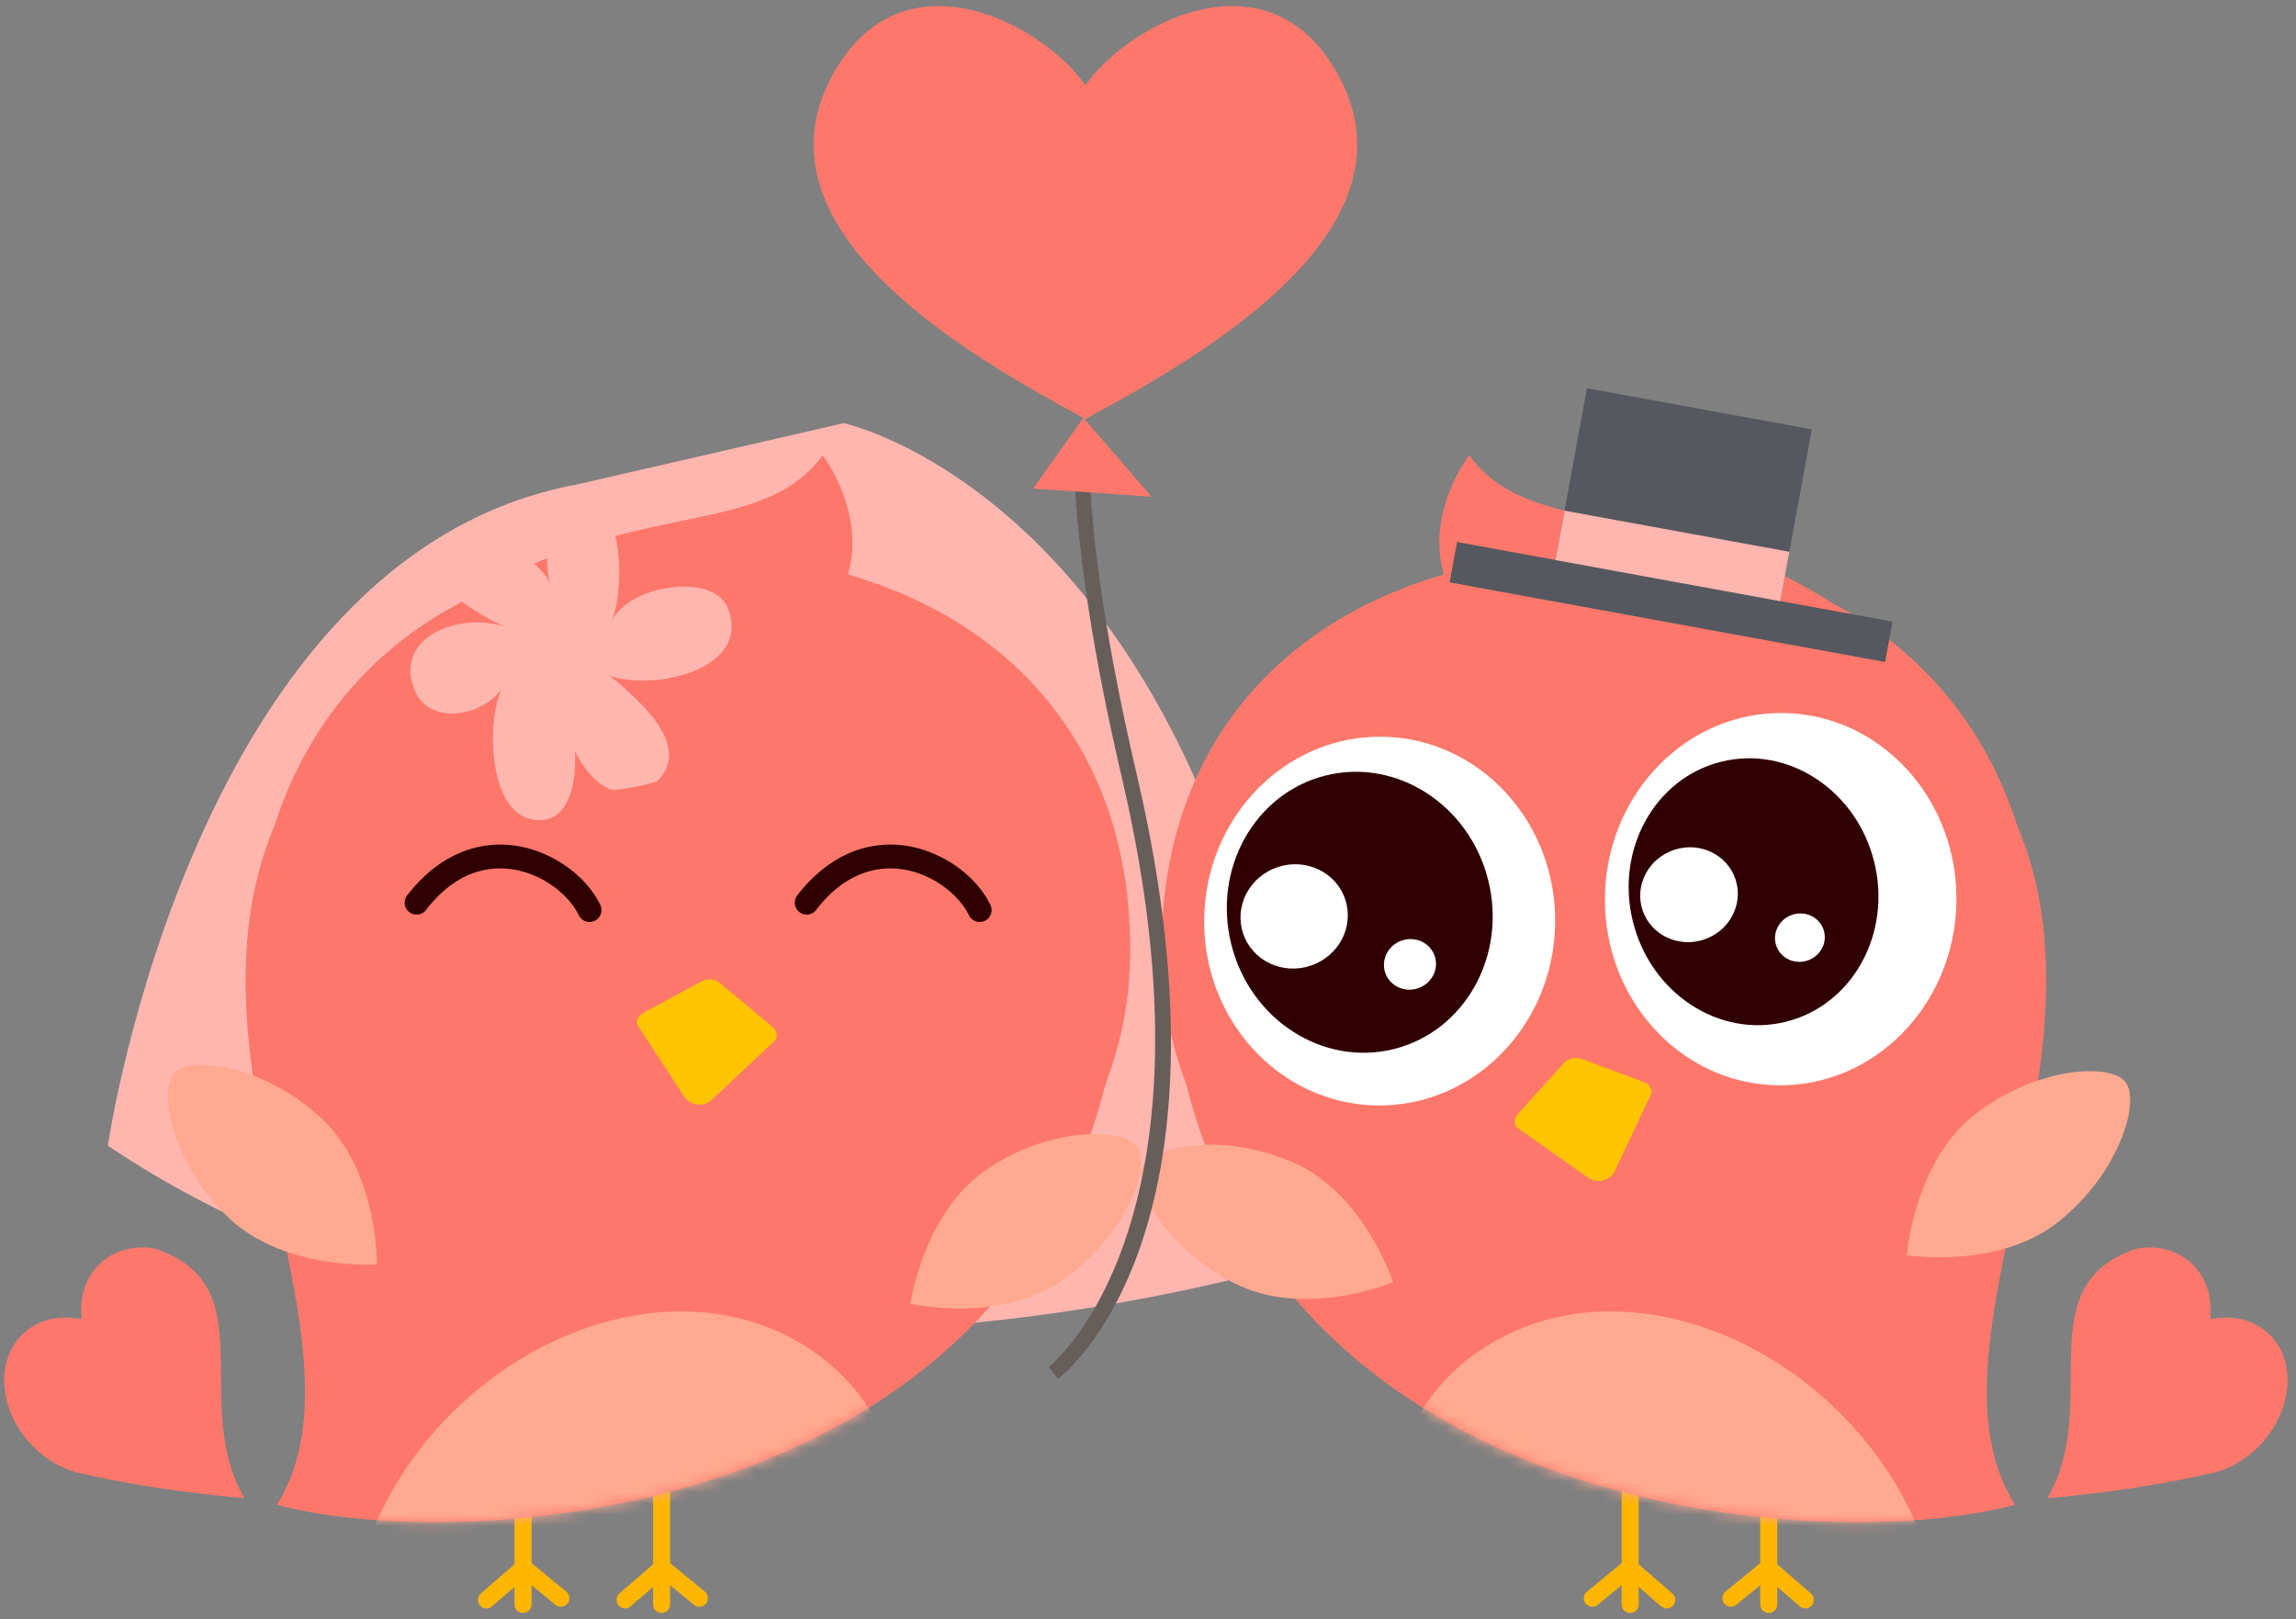<svg xmlns="http://www.w3.org/2000/svg" xmlns:xlink="http://www.w3.org/1999/xlink" width="207" height="146" viewBox="0 0 207 146">
    <rect x="0" y="0" width="207" height="146" fill="#808080" stroke="none"/>
    <defs>
        <path id="a" d="M51.765 20.913S20.012 7.163.26 15.357c-.83 54.911 57.803 59.284 76.467 54.255C66.612 53.659 91.218 22.92 71.858.21"/>
        <path id="c" d="M51.765 20.913S20.012 7.163.26 15.357c-.83 54.911 57.803 59.284 76.467 54.255C66.612 53.659 91.218 22.92 71.858.21"/>
    </defs>
    <g fill="none" fill-rule="evenodd">
        <path fill="#FFB600" d="M47.155 145.43a.768.768 0 0 0 .768-.767v-11.106a.768.768 0 1 0-1.536 0v11.106c0 .424.344.768.768.768"/>
        <path fill="#FFB600" d="M43.86 145.018a.765.765 0 0 0 .503-.187l2.865-2.476 2.849 2.343a.768.768 0 0 0 .975-1.187l-3.35-2.755a.769.769 0 0 0-.99.012l-3.354 2.9a.768.768 0 0 0 .503 1.35M59.648 145.43a.768.768 0 0 0 .768-.767v-13.366a.768.768 0 0 0-1.536 0v13.366c0 .424.344.768.768.768"/>
        <path fill="#FFB6AF" fill-rule="nonzero" d="M76.06 38.154s36.5 7.729 41.641 75.43c0 0-62.768 20.09-107.978-10.284 0 0 7.705-53.264 42.32-59.622l24.016-5.524z"/>
        <path fill="#FD786B" d="M22.968 85.432c-.49 19.939 16.613 36.533 38.202 37.065 21.589.531 40.222-15.901 40.713-35.84.549-22.302-15.13-36.262-38.924-36.847-25.171-.62-39.5 15.683-39.99 35.622"/>
        <path fill="#FD786B" d="M24.952 135.675c18.664 5.03 77.297.656 76.467-54.255-19.751-8.194-51.504 5.556-51.504 5.556L29.822 66.273c-19.361 22.71 5.246 53.45-4.87 69.402M7.738 132.93c-3.832-.578-7.127-4.2-7.345-8.073-.106-1.877.518-3.533 1.756-4.662 1.238-1.128 2.942-1.596 4.798-1.317l.404.061-.023-.408c-.106-1.877.518-3.532 1.756-4.66 1.237-1.13 2.942-1.598 4.798-1.318 10.159 3.265 3.156 14.037 8.159 22.532-8.896-.794-14.303-2.155-14.303-2.155"/>
        <g transform="matrix(-1 0 0 1 101.68 66.063)">
            <mask id="b" fill="#fff">
                <use xlink:href="#a"/>
            </mask>
            <path fill="#FFAA90" d="M66.154 68.065C58.388 54.774 41.622 47.973 29.62 54.986c-12.276 7.173-12.075 24.298-1.01 36.253 9.542 10.31 23.872 12.848 32.991 6.983 8.963-5.766 11.285-18.637 4.554-30.157" mask="url(#b)"/>
        </g>
        <path fill="#300000" d="M36.974 82.293c.466.303 1.094.201 1.438-.248 2.624-3.42 5.488-3.903 7.428-3.706 2.978.302 5.447 2.335 6.347 4.188a1.075 1.075 0 1 0 1.934-.94c-1.376-2.831-4.692-5.046-8.064-5.388-3.512-.356-6.833 1.255-9.351 4.537a1.076 1.076 0 0 0 .268 1.557M72.145 82.293c.465.303 1.093.201 1.437-.248 2.625-3.42 5.488-3.903 7.428-3.706 2.979.302 5.447 2.335 6.347 4.188a1.075 1.075 0 1 0 1.934-.94c-1.376-2.831-4.692-5.046-8.064-5.388-3.511-.356-6.833 1.255-9.351 4.537a1.076 1.076 0 0 0 .269 1.557"/>
        <path fill="#FFAA90" d="M29.057 100.91c-5.042-4.773-11.785-5.826-13.335-4.183-1.549 1.641-.117 8.325 4.925 13.097 5.043 4.772 13.335 4.182 13.335 4.182s.117-8.325-4.925-13.097M88.86 105.515c5.644-3.901 12.393-3.919 13.661-2.085 1.269 1.834-1.131 8.142-6.775 12.042-5.643 3.9-13.66 2.085-13.66 2.085s1.132-8.141 6.775-12.042"/>
        <path fill="#FFC400" d="M64.167 99.171l5.645-5.302c.373-.351.264-.923-.229-1.334l-4.725-3.94c-.385-.321-1.098-.389-1.544-.147l-5.293 2.869c-.535.29-.753.806-.487 1.213l4.146 6.329c.555.846 1.755 1 2.487.312"/>
        <path fill="#FFB600" d="M56.355 145.018a.765.765 0 0 0 .501-.187l2.865-2.476 2.849 2.343a.768.768 0 0 0 .976-1.187l-3.35-2.755a.767.767 0 0 0-.99.012l-3.354 2.9a.768.768 0 0 0 .503 1.35"/>
        <path fill="#FD786B" d="M37.091 57.473c17.175-13.62 30.996-7.988 37.076-16.433 3.044 4.281 4.306 10.938-.598 15.004-4.905 4.067-36.478 1.429-36.478 1.429"/>
        <path fill="#FFB6AF" fill-rule="nonzero" d="M45.891 56.679c-2.204-.903-9.2-4.734-6.374-7.932 2.22-2.513 10.046 1.915 10.095 4.218-.585-2.881-.82-9.688 3.538-8.182 3.069 1.058 3.216 8.911 1.858 11.508 1.395-3.6 9.336-4.714 10.604-1.486 2.202 5.622-6.73 7.517-10.648 6.12 2.902 2.368 7.347 6.351 4.355 9.443-.29.301-3.75.969-4.223.818-1.224-.387-2.545-1.926-3.265-3.463.171 2.737-.482 6.04-2.964 6.213-5.047.355-5.02-9.327-3.593-11.844-2.015 2.666-6.601 3.21-7.861.204-2.158-5.134 4.695-7.296 8.478-5.617z"/>
        <g>
            <path fill="#FFB600" d="M159.463 145.43a.768.768 0 0 1-.768-.767v-11.106a.768.768 0 1 1 1.536 0v11.106a.768.768 0 0 1-.768.768"/>
            <path fill="#FFB600" d="M162.758 145.018a.765.765 0 0 1-.502-.187l-2.865-2.476-2.849 2.343a.768.768 0 0 1-.976-1.187l3.35-2.755a.769.769 0 0 1 .99.012l3.354 2.9a.768.768 0 0 1-.502 1.35M146.97 145.43a.768.768 0 0 1-.768-.767v-13.366a.768.768 0 0 1 1.536 0v13.366a.768.768 0 0 1-.768.768"/>
            <path fill="#FD786B" d="M183.65 85.432c.491 19.939-16.613 36.533-38.201 37.065-21.59.531-40.223-15.901-40.713-35.84-.55-22.302 15.129-36.262 38.924-36.847 25.17-.62 39.5 15.683 39.99 35.622"/>
            <path fill="#FD786B" d="M181.667 135.675c-18.664 5.03-77.298.656-76.468-54.255 19.752-8.194 51.504 5.556 51.504 5.556l20.094-20.703c19.36 22.71-5.246 53.45 4.87 69.402M198.88 132.93c3.833-.578 7.128-4.2 7.346-8.073.105-1.877-.519-3.533-1.756-4.662-1.239-1.128-2.943-1.596-4.799-1.317l-.403.061.023-.408c.105-1.877-.518-3.532-1.756-4.66-1.238-1.13-2.942-1.598-4.799-1.318-10.158 3.265-3.155 14.037-8.158 22.532 8.895-.794 14.303-2.155 14.303-2.155"/>
            <path fill="#FFF" d="M124.733 66.43c8.736.183 15.662 7.772 15.47 16.95-.192 9.18-7.429 16.473-16.164 16.29-8.736-.182-15.662-7.771-15.47-16.95.192-9.18 7.428-16.473 16.164-16.29M160.89 64.291c8.75.183 15.686 7.845 15.492 17.113-.193 9.268-7.444 16.633-16.193 16.45-8.75-.182-15.686-7.844-15.492-17.112.194-9.268 7.444-16.633 16.193-16.45"/>
            <path fill="#300000" d="M119.508 69.926c6.396-1.6 12.961 2.624 14.664 9.433 1.703 6.81-2.1 13.626-8.497 15.226-6.396 1.6-12.961-2.624-14.664-9.433-1.703-6.81 2.101-13.626 8.497-15.226M155.164 68.684c6.004-1.502 12.182 2.528 13.802 9.001 1.619 6.473-1.936 12.937-7.94 14.438-6.004 1.502-12.183-2.528-13.802-9-1.618-6.474 1.937-12.937 7.94-14.44"/>
            <path fill="#FFF" d="M112.061 84.127c.8 2.462 3.515 3.785 6.065 2.957 2.549-.828 3.967-3.495 3.167-5.957-.8-2.462-3.515-3.785-6.064-2.957-2.55.829-3.967 3.496-3.168 5.957M148.077 82.036c.728 2.238 3.197 3.443 5.517 2.69 2.318-.754 3.608-3.18 2.881-5.419-.728-2.24-3.198-3.443-5.516-2.69-2.32.754-3.61 3.18-2.882 5.419M124.878 87.682c.389 1.194 1.706 1.835 2.942 1.433 1.237-.402 1.925-1.696 1.537-2.89-.388-1.194-1.705-1.836-2.941-1.434-1.237.402-1.925 1.697-1.538 2.89M160.132 85.24c.371 1.141 1.63 1.755 2.813 1.37 1.182-.384 1.84-1.621 1.47-2.763-.372-1.142-1.631-1.756-2.814-1.371-1.182.384-1.84 1.622-1.47 2.763"/>
            <g transform="translate(104.939 66.063)">
                <mask id="d" fill="#fff">
                    <use xlink:href="#c"/>
                </mask>
                <path fill="#FFAA90" d="M66.154 68.065C58.388 54.774 41.622 47.973 29.62 54.986c-12.276 7.173-12.075 24.298-1.01 36.253 9.542 10.31 23.872 12.848 32.991 6.983 8.963-5.766 11.285-18.637 4.554-30.157" mask="url(#d)"/>
            </g>
            <path fill="#FFAA90" d="M177.968 100.556c5.439-4.314 12.248-4.776 13.649-3.005 1.4 1.771-.609 8.304-6.048 12.619-5.44 4.314-13.649 3.004-13.649 3.004s.61-8.304 6.048-12.618M116.831 104.928c-6.235-2.862-12.884-1.708-13.815.32-.93 2.026 2.528 7.82 8.763 10.681 6.234 2.862 13.814-.319 13.814-.319s-2.528-7.82-8.762-10.682"/>
            <path fill="#665E5A" fill-rule="nonzero" d="M98.145 40.114h-1.356c.053 6.734 1.172 16.366 4.384 30.135 9.394 40.278-6.466 52.89-6.626 53.013l.844 1.05c.687-.518 16.732-13.156 7.123-54.357-3.214-13.775-4.31-23.287-4.37-29.841z"/>
            <path fill="#FD786B" fill-rule="nonzero" d="M120.368 6.266c-6.378-10.782-18.764-3.974-22.511 1.426-3.747-5.4-16.133-12.208-22.512-1.426C66.985 20.397 86.98 31.9 97.672 37.675c0 0 .125.132.185.1.06.032.184-.1.184-.1 10.693-5.776 30.687-17.277 22.327-31.409z"/>
            <path fill="#FD786B" fill-rule="nonzero" d="M97.672 37.675l-4.526 6.374 10.669.737z"/>
            <path fill="#FFC400" d="M143.188 106.193l-6.328-4.466c-.418-.295-.39-.877.04-1.352l4.131-4.559c.337-.372 1.034-.538 1.509-.361l5.64 2.104c.57.213.859.694.652 1.134l-3.225 6.844c-.431.915-1.599 1.235-2.419.656"/>
            <path fill="#FFB600" d="M150.264 145.018a.765.765 0 0 1-.502-.187l-2.864-2.476-2.85 2.343a.768.768 0 0 1-.975-1.187l3.35-2.755a.767.767 0 0 1 .99.012l3.354 2.9a.768.768 0 0 1-.503 1.35"/>
            <path fill="#FD786B" d="M169.527 57.473c-17.174-13.62-30.995-7.988-37.075-16.433-3.045 4.281-4.307 10.938.598 15.004 4.904 4.067 36.477 1.429 36.477 1.429"/>
            <g fill-rule="nonzero">
                <path fill="#55585E" d="M131.36 48.866l39.264 7.18-.666 3.643-39.263-7.179z"/>
                <path fill="#55585E" d="M143.075 35.005l20.268 3.706-2.932 16.032-20.268-3.706z"/>
                <path fill="#FFB6AF" d="M140.241 50.5l.815-4.454 20.268 3.706-.815 4.454z"/>
            </g>
        </g>
    </g>
</svg>
